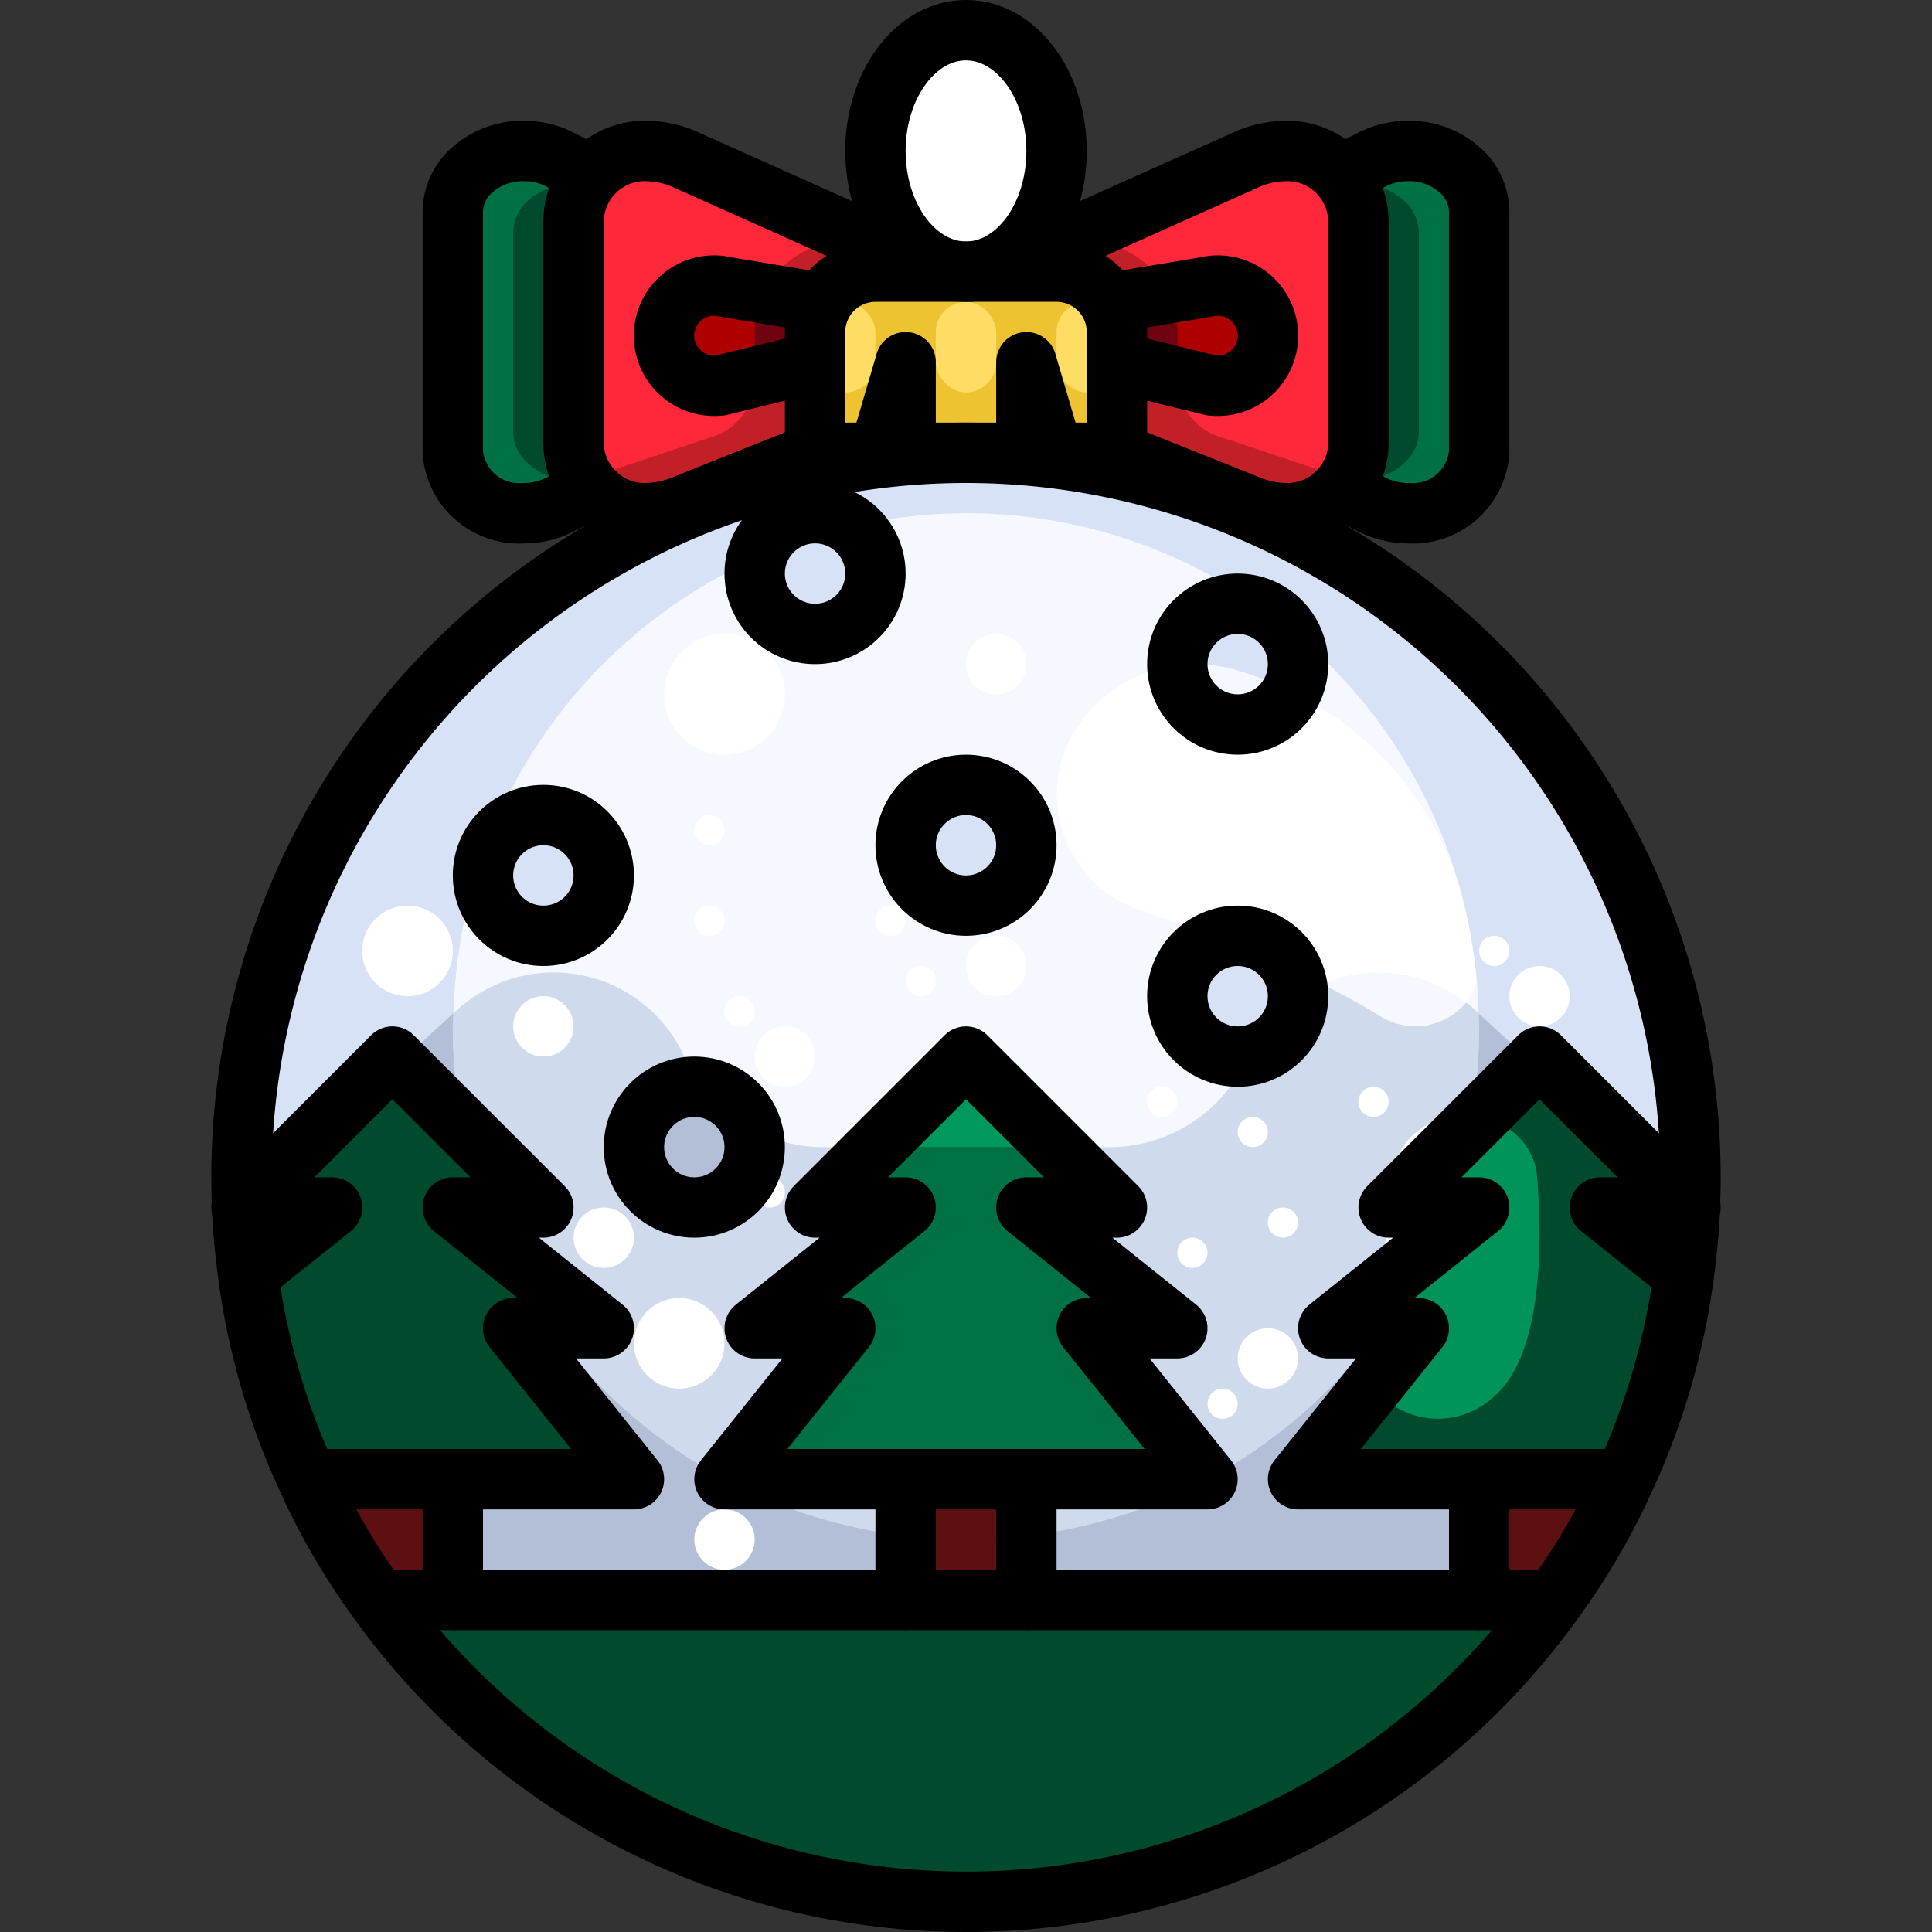 <?xml version="1.0" ?><svg viewBox="0 0 64 64" xmlns="http://www.w3.org/2000/svg"><rect x="0" y="0" width="64" height="64" fill="#333333" stroke="none"/><g data-name="26-Christmas Balls" id="_26-Christmas_Balls"><path d="M32,15A24,24,0,1,1,8,39,24.006,24.006,0,0,1,32,15Z" style="fill:#df2d3d"/><path d="M37,11v4H35.62a1,1,0,0,1-.9-.55L34,12v2a1,1,0,0,1-1,1H31a1,1,0,0,1-1-1V12l-.72,2.45a1,1,0,0,1-.9.55H27V11a2.006,2.006,0,0,1,2-2h6A2.006,2.006,0,0,1,37,11Z" style="fill:#edc332"/><path d="M33,14H31a1,1,0,0,1-1-1v1a1,1,0,0,0,1,1h2a1,1,0,0,0,1-1V13A1,1,0,0,1,33,14Z" style="fill:#d79d44"/><path d="M29.28,13.45a1,1,0,0,1-.9.55H27v1h1.38a1,1,0,0,0,.9-.55L30,12V11Z" style="fill:#d79d44"/><path d="M34.72,13.45,34,11v1l.72,2.45a1,1,0,0,0,.9.55H37V14H35.62A1,1,0,0,1,34.72,13.45Z" style="fill:#d79d44"/><path d="M35,9H29a2.006,2.006,0,0,0-2,2v1a2.006,2.006,0,0,1,2-2h6a2.006,2.006,0,0,1,2,2V11A2.006,2.006,0,0,0,35,9Z" style="fill:#ffdc63"/><ellipse cx="32" cy="5" rx="3" ry="4" style="fill:#fff"/><path d="M34.72,14.45,34,12v2a1,1,0,0,1-1,1H32a24.082,24.082,0,0,1,5,.526V15H35.62A1,1,0,0,1,34.72,14.45Z" style="fill:#8a0314"/><path d="M31,15a1,1,0,0,1-1-1V12l-.72,2.45a1,1,0,0,1-.9.55H27v.526A24.082,24.082,0,0,1,32,15Z" style="fill:#8a0314"/><rect height="3" rx="1" ry="1" style="fill:#ffdc63" width="2" x="31" y="10"/><rect height="3" rx="1" ry="1" style="fill:#ffdc63" width="2" x="35" y="10"/><rect height="3" rx="1" ry="1" style="fill:#ffdc63" width="2" x="27" y="10"/><path d="M18.56,5.29l1.02.52A2.31,2.31,0,0,0,19,7.35v7.3a2.31,2.31,0,0,0,.58,1.54l-1.02.52a2.634,2.634,0,0,1-1.21.29A2.2,2.2,0,0,1,15,14.99V7.01a1.856,1.856,0,0,1,.69-1.42A2.507,2.507,0,0,1,17.35,5,2.634,2.634,0,0,1,18.56,5.29Z" style="fill:#007145"/><path d="M49,7.01v7.98A2.2,2.2,0,0,1,46.65,17a2.634,2.634,0,0,1-1.21-.29l-1.02-.52A2.31,2.31,0,0,0,45,14.65V7.35a2.31,2.31,0,0,0-.58-1.54l1.02-.52A2.634,2.634,0,0,1,46.65,5a2.507,2.507,0,0,1,1.66.59A1.856,1.856,0,0,1,49,7.01Z" style="fill:#007145"/><path d="M47,14.325V7.675a1.468,1.468,0,0,0-.69-1.183A2.822,2.822,0,0,0,44.65,6c-.028,0-.055.007-.083.008A2.315,2.315,0,0,1,45,7.35v7.3a2.315,2.315,0,0,1-.433,1.342c.028,0,.055.008.083.008C45.95,16,47,15.25,47,14.325Z" style="fill:#004a2d"/><path d="M17,14.325V7.675a1.468,1.468,0,0,1,.69-1.183A2.822,2.822,0,0,1,19.35,6c.028,0,.055.007.083.008A2.315,2.315,0,0,0,19,7.35v7.3a2.315,2.315,0,0,0,.433,1.342c-.028,0-.055.008-.083.008C18.05,16,17,15.25,17,14.325Z" style="fill:#004a2d"/><path d="M27,10l.24.05A2.028,2.028,0,0,0,27,11v1l-3.14.77a1.408,1.408,0,0,1-.2.01,1.66,1.66,0,1,1,.4-3.27Z" style="fill:#ae0000"/><path d="M39.94,9.51a1.66,1.66,0,1,1,.4,3.27,1.408,1.408,0,0,1-.2-.01L37,12V11a2.028,2.028,0,0,0-.24-.95L37,10Z" style="fill:#ae0000"/><path d="M22.6,5.24,31,9H29a2.012,2.012,0,0,0-1.76,1.05L27,10l-2.94-.49a1.66,1.66,0,1,0-.4,3.27,1.408,1.408,0,0,0,.2-.01L27,12v3l-4.4,1.76a3.348,3.348,0,0,1-1.25.24,2.31,2.31,0,0,1-1.66-.69c-.04-.04-.07-.08-.11-.12A2.31,2.31,0,0,1,19,14.65V7.35A2.359,2.359,0,0,1,21.35,5,3.348,3.348,0,0,1,22.6,5.24Z" style="fill:#ff273a"/><path d="M37,12l3.14.77a1.408,1.408,0,0,0,.2.01,1.66,1.66,0,1,0-.4-3.27L37,10l-.24.05A2.012,2.012,0,0,0,35,9H33l8.4-3.76A3.348,3.348,0,0,1,42.65,5,2.359,2.359,0,0,1,45,7.35v7.3a2.31,2.31,0,0,1-.58,1.54c-.04.04-.07.08-.11.12a2.31,2.31,0,0,1-1.66.69,3.348,3.348,0,0,1-1.25-.24L37,15Z" style="fill:#ff273a"/><path d="M25.3,9.716A2.977,2.977,0,0,0,25,11v1.49L27,12V11a2.028,2.028,0,0,1,.24-.95L27,10Z" style="fill:#700310"/><path d="M39,11a2.977,2.977,0,0,0-.3-1.284L37,10l-.24.05A2.028,2.028,0,0,1,37,11v1l2,.49Z" style="fill:#700310"/><path d="M25.3,9.716,27,10l.24.05A2.012,2.012,0,0,1,29,9h2L28.766,8H28A2.991,2.991,0,0,0,25.3,9.716Z" style="fill:#c22026"/><path d="M25,12.558a2,2,0,0,1-1.368,1.9l-4.28,1.427a2.162,2.162,0,0,0,.228.307c.04.04.07.08.11.12a2.31,2.31,0,0,0,1.66.69,3.348,3.348,0,0,0,1.25-.24L27,15V12l-2,.49Z" style="fill:#c22026"/><path d="M39,12.558V12.49L37,12v3l4.4,1.76a3.348,3.348,0,0,0,1.25.24,2.31,2.31,0,0,0,1.66-.69c.04-.04.07-.08.11-.12a2.162,2.162,0,0,0,.228-.307l-4.28-1.427A2,2,0,0,1,39,12.558Z" style="fill:#c22026"/><path d="M38.7,9.716A2.991,2.991,0,0,0,36,8h-.766L33,9h2a2.012,2.012,0,0,1,1.76,1.05L37,10Z" style="fill:#c22026"/><path d="M11,40,8.22,42.22c-.1-.73-.17-1.47-.2-2.22Z" style="fill:#d0daed"/><path d="M53,40h2.98c-.03.75-.1,1.49-.2,2.22Z" style="fill:#d0daed"/><path d="M56,39c0,.33-.01.66-.02.98L51,35l-5,5h3l-5,4h3l-4,5h6v4H34V49h6l-4-5h3l-5-4h3l-5-5-5,5h3l-5,4h3l-4,5h6v4H15V49h6l-4-5h3l-5-4h3l-5-5L8.02,39.98C8.01,39.66,8,39.33,8,39a24,24,0,0,1,48,0ZM43,22a2,2,0,1,0-2,2A2.006,2.006,0,0,0,43,22Zm0,11a2,2,0,1,0-2,2A2.006,2.006,0,0,0,43,33Zm-9-5a2,2,0,1,0-2,2A2.006,2.006,0,0,0,34,28Zm-5-9a2,2,0,1,0-2,2A2.006,2.006,0,0,0,29,19ZM25,38a2,2,0,1,0-2,2A2.006,2.006,0,0,0,25,38Zm-5-9a2,2,0,1,0-2,2A2.006,2.006,0,0,0,20,29Z" style="fill:#d0daed"/><path d="M55.98,39.98V40H53l2.78,2.22A23.472,23.472,0,0,1,53.81,49H43l4-5H44l5-4H46l5-5Z" style="fill:#007145"/><path d="M53,49h.81a22.819,22.819,0,0,1-2.33,4H49V49Z" style="fill:#5c1012"/><path d="M49,53h2.48a23.974,23.974,0,0,1-38.96,0H49Z" style="fill:#007145"/><circle cx="41" cy="22" r="2" style="fill:#f5f9ff"/><circle cx="41" cy="33" r="2" style="fill:#f5f9ff"/><polygon points="36 44 40 49 34 49 30 49 24 49 28 44 25 44 30 40 27 40 32 35 37 40 34 40 39 44 36 44" style="fill:#007145"/><rect height="4" style="fill:#5c1012" width="4" x="30" y="49"/><circle cx="32" cy="28" r="2" style="fill:#f5f9ff"/><circle cx="27" cy="19" r="2" style="fill:#f5f9ff"/><circle cx="23" cy="38" r="2" style="fill:#f5f9ff"/><path d="M17,44l4,5H10.19a23.472,23.472,0,0,1-1.97-6.78L11,40H8.02v-.02L13,35l5,5H15l5,4Z" style="fill:#007145"/><circle cx="18" cy="29" r="2" style="fill:#f5f9ff"/><path d="M15,49v4H12.52a22.819,22.819,0,0,1-2.33-4H15Z" style="fill:#5c1012"/><path d="M8.02,40c.03.75.1,1.49.2,2.22L11,40Z" style="fill:#d0daed"/><path d="M55.78,42.22c.1-.73.17-1.47.2-2.22H53Z" style="fill:#b2bfd6"/><path d="M49,34a17.081,17.081,0,0,1-.331,3.331l2.114-2.114-1.8-1.654C48.982,33.71,49,33.852,49,34Z" style="fill:#b2bfd6"/><path d="M40,49v0h0a16.882,16.882,0,0,1-6,1.872V53H49V49H43l4-5H45.726A17.043,17.043,0,0,1,40,49Z" style="fill:#b2bfd6"/><path d="M24,49h0v0a17.043,17.043,0,0,1-5.727-5H17l4,5H15v4H30V50.872A16.882,16.882,0,0,1,24,49Z" style="fill:#b2bfd6"/><path d="M13.217,35.217l1.8-1.654a16.984,16.984,0,0,1,10.055-15.08A2,2,0,0,1,27,17a1.976,1.976,0,0,1,1.227.435,16.824,16.824,0,0,1,13.8,2.86,2.072,2.072,0,0,1,.314.235,16.947,16.947,0,0,1,6.635,13.033l1.8,1.654L51,35l4.98,4.98c.01-.32.02-.65.02-.98A24,24,0,0,0,8,39c0,.33.01.66.02.98L13,35Z" style="fill:#d8e2f7"/><path d="M15.022,33.563l-1.8,1.654,2.114,2.114A17.081,17.081,0,0,1,15,34C15,33.852,15.018,33.71,15.022,33.563Z" style="fill:#b2bfd6"/><path d="M49,40H47.89q-.261.691-.58,1.352Z" style="fill:#d0daed"/><path d="M15,40l1.69,1.352q-.318-.661-.58-1.352Z" style="fill:#d0daed"/><path d="M48.669,37.331A16.857,16.857,0,0,1,47.89,40H49l-1.69,1.352A16.86,16.86,0,0,1,45.726,44H47l-4,5H53.81a23.472,23.472,0,0,0,1.97-6.78L53,40h2.98v-.018l-5.2-4.765Z" style="fill:#004a2d"/><polygon points="51 35 50.783 35.217 55.98 39.982 55.98 39.98 51 35" style="fill:#007145"/><path d="M49,49v4h2.48a22.819,22.819,0,0,0,2.33-4H49Z" style="fill:#5c1012"/><path d="M34,53H12.52a23.974,23.974,0,0,0,38.96,0H34Z" style="fill:#004a2d"/><path d="M42.029,20.3c.106.078.211.156.314.235A2.072,2.072,0,0,0,42.029,20.3Z" style="fill:#3646d9"/><polygon points="24 49 24.004 49 24.001 48.998 24 49" style="fill:#007145"/><polygon points="40 49 39.999 48.998 39.996 49 40 49" style="fill:#007145"/><path d="M32,51a17.138,17.138,0,0,1-2-.128V53h4V50.872A17.138,17.138,0,0,1,32,51Z" style="fill:#5c1012"/><path d="M27,17a2,2,0,0,0-1.923,1.483,16.853,16.853,0,0,1,3.15-1.048A1.976,1.976,0,0,0,27,17Z" style="fill:#b2bfd6"/><polygon points="13 35 8.02 39.98 8.02 39.982 13.217 35.217 13 35" style="fill:#007145"/><path d="M15,49h6l-4-5h1.274a16.86,16.86,0,0,1-1.584-2.648L15,40h1.11a16.857,16.857,0,0,1-.779-2.669l-2.114-2.114-5.2,4.765V40H11L8.22,42.22A23.472,23.472,0,0,0,10.19,49H15Z" style="fill:#004a2d"/><path d="M15,49H10.19a22.819,22.819,0,0,0,2.33,4H15Z" style="fill:#5c1012"/><path d="M24,49a16.882,16.882,0,0,0,6,1.872V49Z" style="fill:#d0daed"/><path d="M34,50.872A16.882,16.882,0,0,0,40,49H34Z" style="fill:#d0daed"/><path d="M48.978,33.563l-.113-.1A4.742,4.742,0,0,0,43,33.033a2,2,0,0,1-1.643,1.931c-.01.023-.024.043-.034.067h0A5,5,0,0,1,36.751,38H35l2,2H34l5,4H36l4,5a17.043,17.043,0,0,0,5.727-5H44l3.31-2.648q.318-.661.58-1.352H46l2.669-2.669A17.081,17.081,0,0,0,49,34C49,33.852,48.982,33.71,48.978,33.563Z" style="fill:#d0daed"/><path d="M24,49l4-5H25l5-4H27l2-2H27.249a4.973,4.973,0,0,1-2.352-.6,1.97,1.97,0,0,1,.1.6,2,2,0,1,1-2-2,1.952,1.952,0,0,1,.287.029,4.989,4.989,0,0,1-.607-1h0a4.746,4.746,0,0,0-7.545-1.572l-.113.1c0,.147-.022.289-.022.437a17.081,17.081,0,0,0,.331,3.331L18,40H16.11q.261.691.58,1.352L20,44H18.274A17.043,17.043,0,0,0,24,49Z" style="fill:#d0daed"/><path d="M22.68,35.031h0a4.989,4.989,0,0,0,.607,1A2,2,0,0,1,24.9,37.4a4.973,4.973,0,0,0,2.352.6H29l3-3,3,3h1.751a5,5,0,0,0,4.569-2.969h0c.01-.024.024-.044.034-.067A1.967,1.967,0,0,1,41,35a2,2,0,1,1,2-2c0,.011,0,.022,0,.033a4.742,4.742,0,0,1,5.868.426l.113.1A16.947,16.947,0,0,0,42.343,20.53a2.032,2.032,0,1,1-.314-.235,16.824,16.824,0,0,0-13.8-2.86A2,2,0,1,1,25,19a1.964,1.964,0,0,1,.077-.517,16.984,16.984,0,0,0-10.055,15.08l.113-.1A4.746,4.746,0,0,1,22.68,35.031ZM32,26a2,2,0,1,1-2,2A2.006,2.006,0,0,1,32,26ZM18,27a2,2,0,1,1-2,2A2.006,2.006,0,0,1,18,27Z" style="fill:#f5f9ff"/><path d="M45.726,44a16.86,16.86,0,0,0,1.584-2.648L44,44Z" style="fill:#007145"/><path d="M47.89,40a16.857,16.857,0,0,0,.779-2.669L46,40Z" style="fill:#007145"/><path d="M39,22a2,2,0,1,0,3.343-1.47c-.1-.079-.208-.157-.314-.235A1.979,1.979,0,0,0,41,20,2.006,2.006,0,0,0,39,22Z" style="fill:#d8e2f7"/><path d="M41.354,34.964A2,2,0,0,0,43,33.033,4.7,4.7,0,0,0,41.354,34.964Z" style="fill:#b2bfd6"/><path d="M41,31a2,2,0,0,0,0,4,1.967,1.967,0,0,0,.354-.036A4.7,4.7,0,0,1,43,33.033c0-.011,0-.022,0-.033A2.006,2.006,0,0,0,41,31Z" style="fill:#d8e2f7"/><polygon points="29 38 32 38 35 38 32 35 29 38" style="fill:#00995d"/><polygon points="29 38 27 40 30 40 25 44 28 44 24.001 48.998 24.004 49 30 49 34 49 39.996 49 39.999 48.998 36 44 39 44 34 40 37 40 35 38 32 38 29 38" style="fill:#007145"/><path d="M30,49v1.872a15.689,15.689,0,0,0,4,0V49Z" style="fill:#5c1012"/><circle cx="32" cy="28" r="2" style="fill:#d8e2f7"/><path d="M27,21a1.99,1.99,0,0,0,1.227-3.565,16.853,16.853,0,0,0-3.15,1.048A1.964,1.964,0,0,0,25,19,2.006,2.006,0,0,0,27,21Z" style="fill:#d8e2f7"/><path d="M23.287,36.029A1.952,1.952,0,0,0,23,36a2,2,0,1,0,2,2,1.97,1.97,0,0,0-.1-.6A4.972,4.972,0,0,1,23.287,36.029Z" style="fill:#b2bfd6"/><path d="M23.287,36.029A4.972,4.972,0,0,0,24.9,37.4,2,2,0,0,0,23.287,36.029Z" style="fill:#d8e2f7"/><path d="M16.69,41.352A16.86,16.86,0,0,0,18.274,44H20Z" style="fill:#007145"/><path d="M15.331,37.331A16.857,16.857,0,0,0,16.11,40H18Z" style="fill:#007145"/><circle cx="18" cy="29" r="2" style="fill:#d8e2f7"/><path d="M48.669,37.331l.3-.3c-.08-.013-.165-.015-.248-.02C48.7,37.12,48.69,37.227,48.669,37.331Z" style="fill:#fff"/><path d="M45.726,44c-.217.3-.464.573-.7.857a2.308,2.308,0,0,0,.442,1.058L47,44Z" style="fill:#d8e2f7"/><path d="M49,40H47.89q-.261.691-.58,1.352Z" style="fill:#d8e2f7"/><path d="M47.89,40H49l-1.69,1.352A16.86,16.86,0,0,1,45.726,44H47l-1.532,1.915a2.709,2.709,0,0,0,3.992.375c1.66-1.39,1.64-5.13,1.45-7.42a2.159,2.159,0,0,0-1.946-1.834l-.3.3A16.857,16.857,0,0,1,47.89,40Z" style="fill:#00945a"/><path d="M45.087,44a2.189,2.189,0,0,0-.061.857c.236-.284.483-.558.7-.857Z" style="fill:#fff"/><path d="M47.89,40H46.062a15.166,15.166,0,0,1-.6,2.83l1.847-1.478Q47.628,40.691,47.89,40Z" style="fill:#fff"/><path d="M48.716,37.016c-.065,0-.129-.016-.2-.016a2.23,2.23,0,0,0-2.4,2.03c0,.3-.021.6-.05.9l2.6-2.6C48.69,37.227,48.7,37.12,48.716,37.016Z" style="fill:#fff"/><path d="M47.31,41.352,45.463,42.83c-.111.358-.224.693-.333.99-.021.059-.027.12-.043.18h.639A16.86,16.86,0,0,0,47.31,41.352Z" style="fill:#00c477"/><path d="M48.669,37.331l-2.6,2.6-.008.07H47.89A16.857,16.857,0,0,0,48.669,37.331Z" style="fill:#00c477"/><path d="M48.557,33.223A4.712,4.712,0,0,0,43.8,32.6c.679.34,1.33.7,1.927,1.065A2.191,2.191,0,0,0,48.557,33.223Z" style="fill:#f5f9ff"/><path d="M42.775,22.9a1.99,1.99,0,0,1-3.77-.855A4.642,4.642,0,0,0,35.9,23.78l-.06.09a4.033,4.033,0,0,0,2.04,6.31c.809.278,1.659.59,2.513.925A1.973,1.973,0,0,1,41,31a2,2,0,0,1,1.784,1.117q.519.239,1.019.488a4.712,4.712,0,0,1,4.754.618,1.832,1.832,0,0,0,.362-.7,16.948,16.948,0,0,0-.637-3.346A10.816,10.816,0,0,0,42.775,22.9Z" style="fill:#fff"/><path d="M41,24a2,2,0,0,0,1.775-1.1,12.205,12.205,0,0,0-1.845-.71,4.7,4.7,0,0,0-1.925-.145A2,2,0,0,0,41,24Z" style="fill:#f5f9ff"/><path d="M41,31a1.973,1.973,0,0,0-.607.105c.8.315,1.609.652,2.391,1.012A2,2,0,0,0,41,31Z" style="fill:#f5f9ff"/><circle cx="51" cy="33" r="1" style="fill:#fff"/><circle cx="33" cy="22" r="1" style="fill:#fff"/><circle cx="26" cy="35" r="1" style="fill:#fff"/><circle cx="20" cy="41" r="1" style="fill:#fff"/><circle cx="42" cy="45" r="1" style="fill:#fff"/><circle cx="18" cy="34" r="1" style="fill:#fff"/><circle cx="24" cy="51" r="1" style="fill:#fff"/><circle cx="30.5" cy="32.5" r="0.5" style="fill:#fff"/><circle cx="23.5" cy="30.5" r="0.5" style="fill:#fff"/><circle cx="33" cy="32" r="1" style="fill:#fff"/><circle cx="38.5" cy="36.5" r="0.5" style="fill:#fff"/><circle cx="29.5" cy="30.5" r="0.5" style="fill:#fff"/><circle cx="42.5" cy="40.5" r="0.5" style="fill:#fff"/><circle cx="39.5" cy="41.5" r="0.5" style="fill:#fff"/><circle cx="25.5" cy="39.5" r="0.5" style="fill:#fff"/><circle cx="23.5" cy="27.5" r="0.5" style="fill:#fff"/><circle cx="24.5" cy="33.5" r="0.5" style="fill:#fff"/><circle cx="49.5" cy="31.5" r="0.5" style="fill:#fff"/><circle cx="41.5" cy="37.5" r="0.5" style="fill:#fff"/><circle cx="45.5" cy="36.5" r="0.5" style="fill:#fff"/><circle cx="40.5" cy="46.5" r="0.5" style="fill:#fff"/><circle cx="13.5" cy="31.5" r="1.5" style="fill:#fff"/><circle cx="22.5" cy="44.5" r="1.5" style="fill:#fff"/><circle cx="24" cy="23" r="2" style="fill:#fff"/><line style="fill:none;stroke:#000;stroke-linejoin:round;stroke-width:2px" x1="34" x2="49" y1="53" y2="53"/><line style="fill:none;stroke:#000;stroke-linejoin:round;stroke-width:2px" x1="15" x2="30" y1="53" y2="53"/><polyline points="30 49 24 49 28 44 25 44 30 40 27 40 32 35 37 40 34 40 39 44 36 44 40 49 34 49" style="fill:none;stroke:#000;stroke-linejoin:round;stroke-width:2px"/><rect height="4" style="fill:none;stroke:#000;stroke-linejoin:round;stroke-width:2px" width="4" x="30" y="49"/><polyline points="49 49 43 49 47 44 44 44 49 40 46 40 51 35 55.98 39.98 56 40 55.98 40 53 40 55.78 42.22 56 42.4" style="fill:none;stroke:#000;stroke-linejoin:round;stroke-width:2px"/><polyline points="54 49 53.81 49 53 49" style="fill:none;stroke:#000;stroke-linejoin:round;stroke-width:2px"/><polyline points="52 53 51.48 53 49 53 49 49 53 49" style="fill:none;stroke:#000;stroke-linejoin:round;stroke-width:2px"/><polyline points="15 49 21 49 17 44 20 44 15 40 18 40 13 35 8.02 39.98 8 40 8.02 40 11 40 8.22 42.22 8 42.4" style="fill:none;stroke:#000;stroke-linejoin:round;stroke-width:2px"/><polyline points="10 49 10.19 49 11 49" style="fill:none;stroke:#000;stroke-linejoin:round;stroke-width:2px"/><polyline points="12 53 12.52 53 15 53 15 49 11 49" style="fill:none;stroke:#000;stroke-linejoin:round;stroke-width:2px"/><circle cx="41" cy="33" r="2" style="fill:none;stroke:#000;stroke-linejoin:round;stroke-width:2px"/><circle cx="23" cy="38" r="2" style="fill:none;stroke:#000;stroke-linejoin:round;stroke-width:2px"/><circle cx="27" cy="19" r="2" style="fill:none;stroke:#000;stroke-linejoin:round;stroke-width:2px"/><circle cx="32" cy="28" r="2" style="fill:none;stroke:#000;stroke-linejoin:round;stroke-width:2px"/><circle cx="41" cy="22" r="2" style="fill:none;stroke:#000;stroke-linejoin:round;stroke-width:2px"/><circle cx="18" cy="29" r="2" style="fill:none;stroke:#000;stroke-linejoin:round;stroke-width:2px"/><path d="M32,15A24.006,24.006,0,0,1,56,39c0,.33-.01.66-.02.98V40c-.03.75-.1,1.49-.2,2.22A23.472,23.472,0,0,1,53.81,49a22.819,22.819,0,0,1-2.33,4,23.974,23.974,0,0,1-38.96,0,22.819,22.819,0,0,1-2.33-4,23.472,23.472,0,0,1-1.97-6.78c-.1-.73-.17-1.47-.2-2.22v-.02C8.01,39.66,8,39.33,8,39A24.006,24.006,0,0,1,32,15Z" style="fill:none;stroke:#000;stroke-linejoin:round;stroke-width:2px"/><path d="M37,15V11a2,2,0,0,0-2-2H29a2,2,0,0,0-2,2v4h1.38a1,1,0,0,0,.9-.55L30,12v2a1,1,0,0,0,1,1h2a1,1,0,0,0,1-1V12l.72,2.45a1,1,0,0,0,.9.55Z" style="fill:none;stroke:#000;stroke-linejoin:round;stroke-width:2px"/><ellipse cx="32" cy="5" rx="3" ry="4" style="fill:none;stroke:#000;stroke-linejoin:round;stroke-width:2px"/><path d="M37,15l4.4,1.76a3.348,3.348,0,0,0,1.25.24,2.31,2.31,0,0,0,1.66-.69c.04-.04.07-.08.11-.12A2.31,2.31,0,0,0,45,14.65V7.35A2.359,2.359,0,0,0,42.65,5a3.348,3.348,0,0,0-1.25.24L33,9" style="fill:none;stroke:#000;stroke-linejoin:round;stroke-width:2px"/><path d="M37,10l2.94-.49a1.66,1.66,0,1,1,.4,3.27,1.408,1.408,0,0,1-.2-.01L37,12" style="fill:none;stroke:#000;stroke-linejoin:round;stroke-width:2px"/><path d="M44.06,6l.36-.19,1.02-.52A2.634,2.634,0,0,1,46.65,5a2.507,2.507,0,0,1,1.66.59A1.856,1.856,0,0,1,49,7.01v7.98A2.2,2.2,0,0,1,46.65,17a2.634,2.634,0,0,1-1.21-.29l-1.02-.52L44.05,16" style="fill:none;stroke:#000;stroke-linejoin:round;stroke-width:2px"/><path d="M27,15l-4.4,1.76a3.348,3.348,0,0,1-1.25.24,2.31,2.31,0,0,1-1.66-.69c-.04-.04-.07-.08-.11-.12A2.31,2.31,0,0,1,19,14.65V7.35A2.359,2.359,0,0,1,21.35,5a3.348,3.348,0,0,1,1.25.24L31,9" style="fill:none;stroke:#000;stroke-linejoin:round;stroke-width:2px"/><path d="M27,10l-2.94-.49a1.66,1.66,0,1,0-.4,3.27,1.408,1.408,0,0,0,.2-.01L27,12" style="fill:none;stroke:#000;stroke-linejoin:round;stroke-width:2px"/><path d="M19.94,6l-.36-.19-1.02-.52A2.634,2.634,0,0,0,17.35,5a2.507,2.507,0,0,0-1.66.59A1.856,1.856,0,0,0,15,7.01v7.98A2.2,2.2,0,0,0,17.35,17a2.634,2.634,0,0,0,1.21-.29l1.02-.52.37-.19" style="fill:none;stroke:#000;stroke-linejoin:round;stroke-width:2px"/></g></svg>